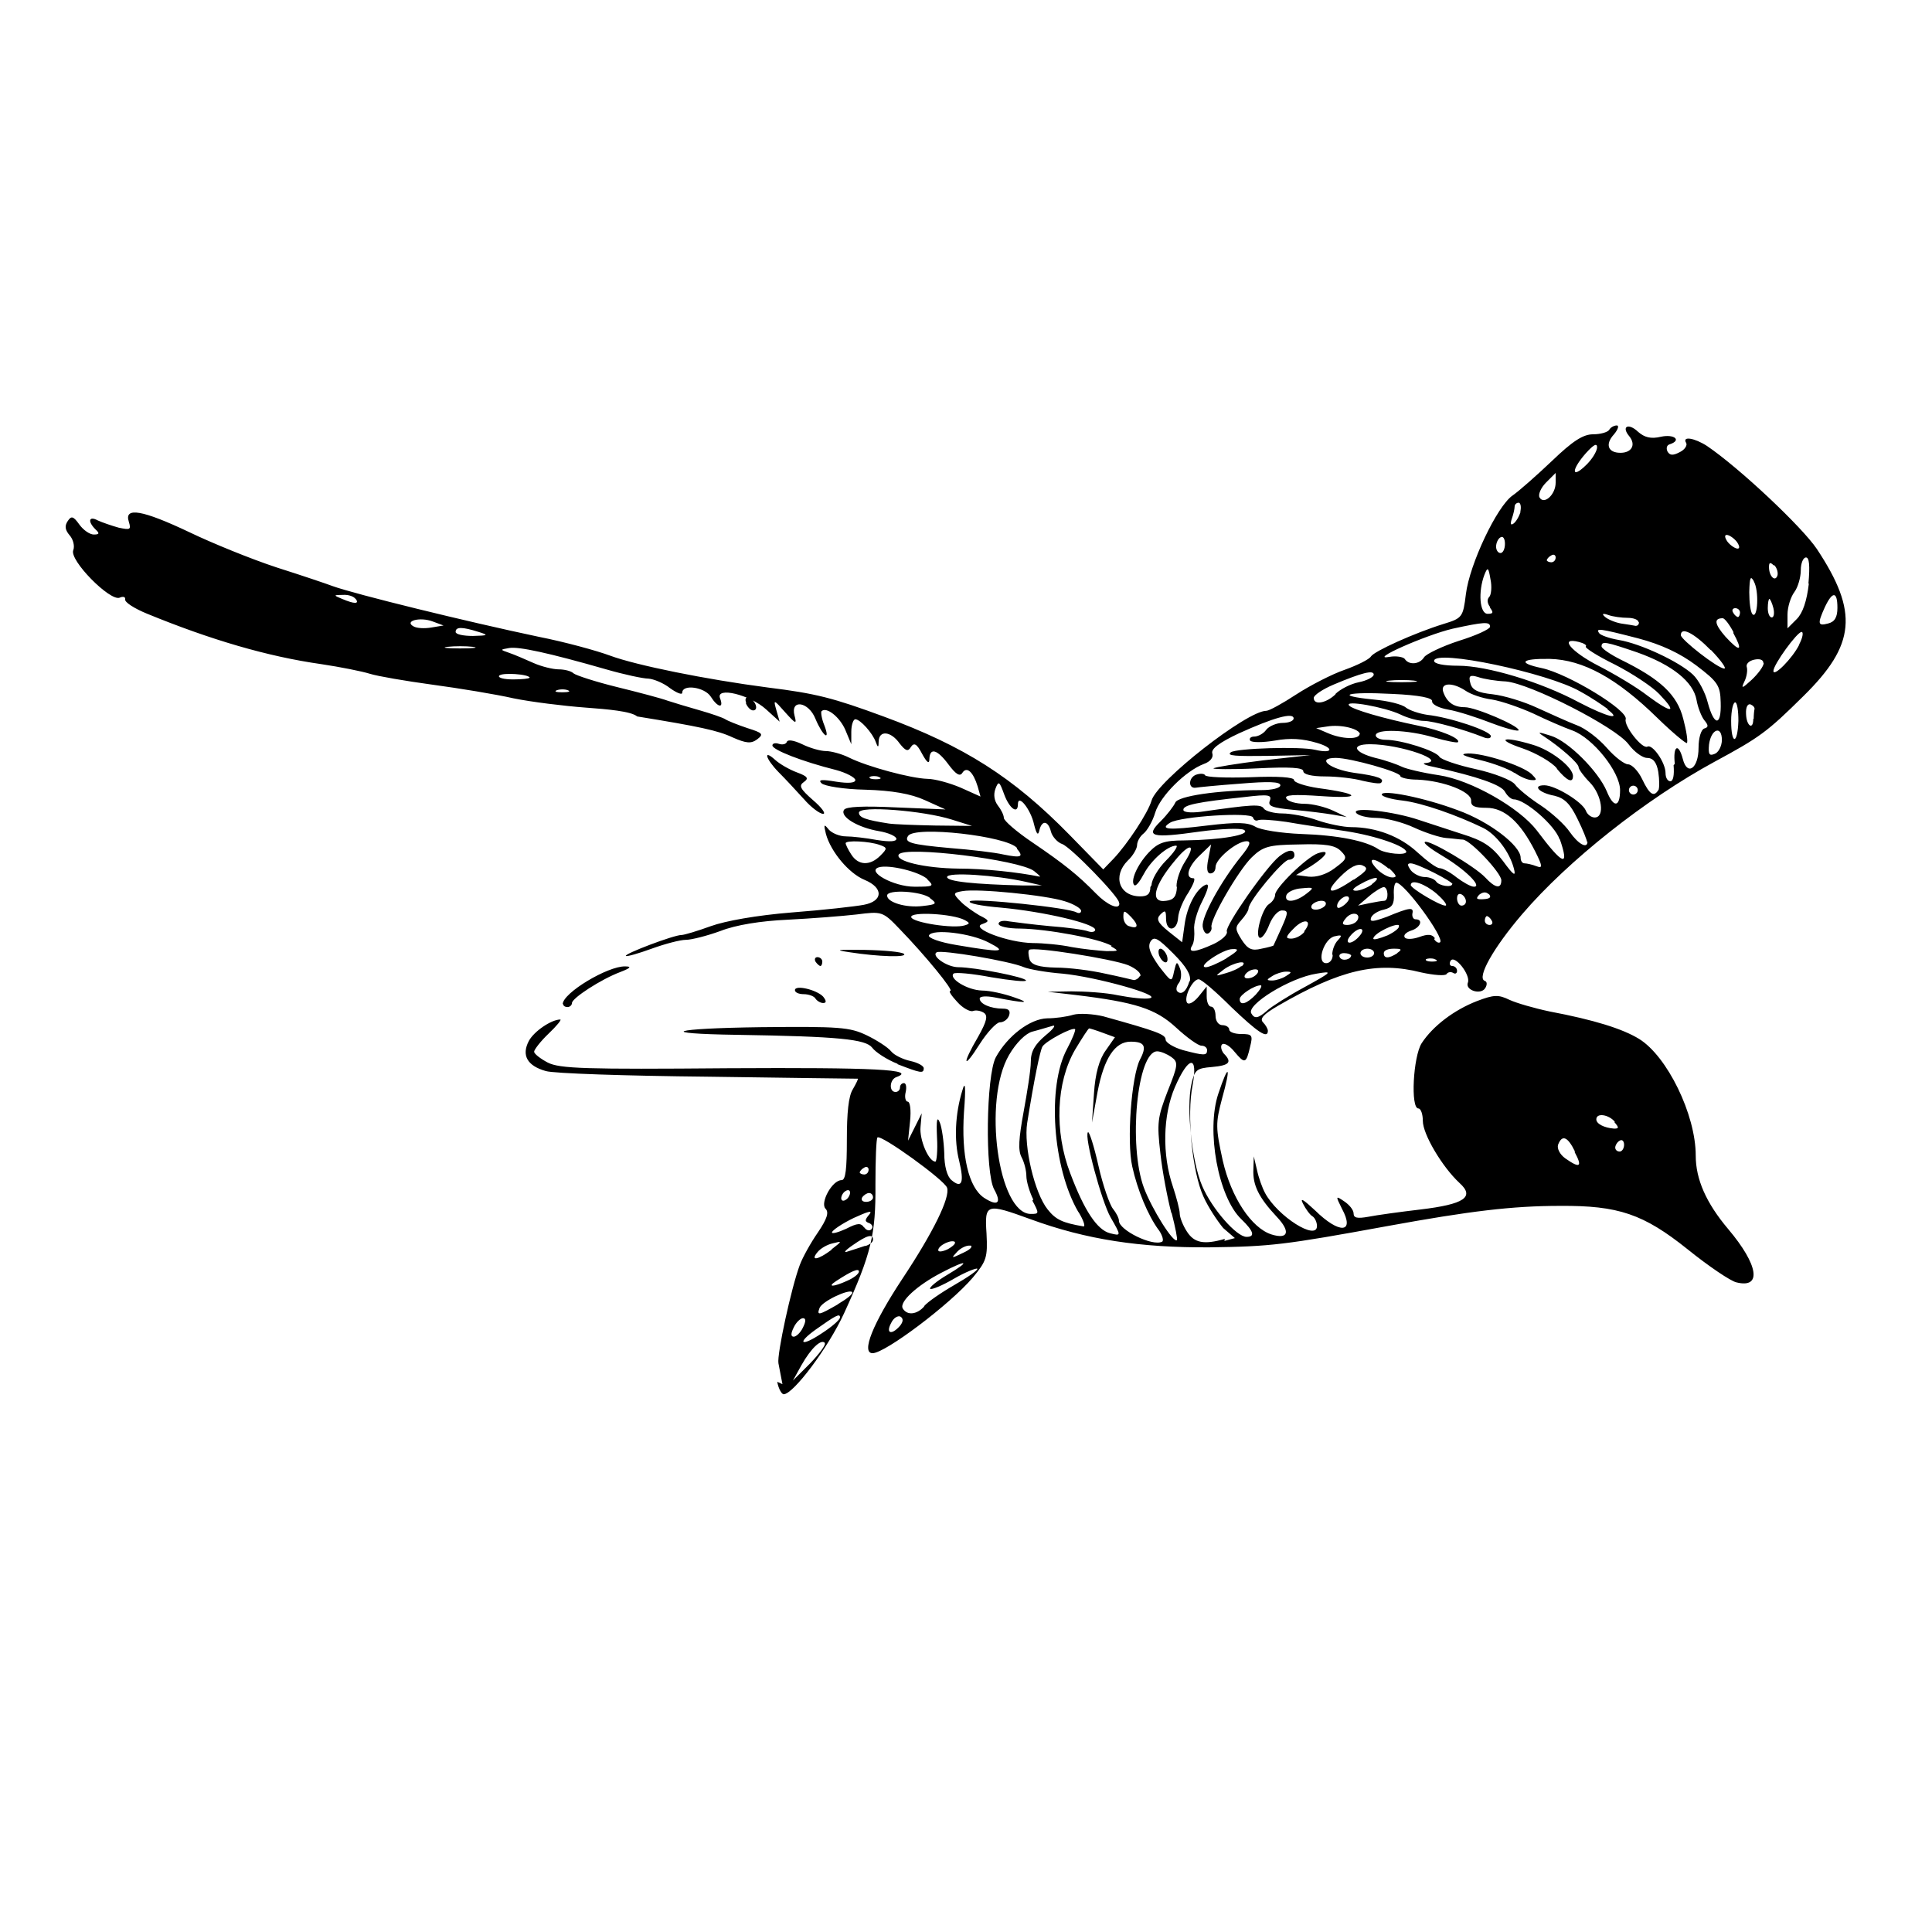 <?xml version="1.0" encoding="UTF-8" standalone="no"?>
<!-- Created with Inkscape (http://www.inkscape.org/) -->
<svg xmlns:dc="http://purl.org/dc/elements/1.1/" xmlns:cc="http://creativecommons.org/ns#" xmlns:rdf="http://www.w3.org/1999/02/22-rdf-syntax-ns#" xmlns:svg="http://www.w3.org/2000/svg" xmlns="http://www.w3.org/2000/svg" version="1.0" width="100%" height="100%" viewBox="0 0 48 48" id="svg2">
<defs id="defs8" />
<path d="m 19.44,34.39 c -0.03,-0.17 -0.08,-0.40 -0.10,-0.52 -0.04,-0.22 0.32,-1.88 0.53,-2.44 0.07,-0.19 0.27,-0.55 0.45,-0.81 0.23,-0.34 0.28,-0.50 0.19,-0.59 -0.14,-0.14 0.16,-0.71 0.40,-0.71 0.10,0 0.13,-0.28 0.13,-1.00 -0.00,-0.67 0.04,-1.09 0.15,-1.26 0.08,-0.14 0.14,-0.26 0.12,-0.26 -0.02,-0.00 -1.70,-0.02 -3.73,-0.05 -2.02,-0.02 -3.83,-0.08 -4.02,-0.14 -0.46,-0.13 -0.61,-0.39 -0.42,-0.75 0.13,-0.24 0.56,-0.53 0.78,-0.53 0.04,0 -0.09,0.16 -0.29,0.35 -0.20,0.19 -0.36,0.40 -0.36,0.45 0,0.05 0.15,0.17 0.34,0.27 0.30,0.15 0.92,0.17 4.48,0.14 3.62,-0.02 4.71,0.03 4.18,0.22 -0.17,0.06 -0.19,0.37 -0.02,0.37 0.06,0 0.11,-0.05 0.11,-0.11 0,-0.06 0.04,-0.11 0.10,-0.11 0.05,0 0.07,0.10 0.04,0.23 -0.03,0.12 -0.00,0.23 0.05,0.23 0.06,0 0.09,0.20 0.06,0.49 l -0.05,0.48 0.17,-0.34 0.17,-0.34 -0.03,0.34 c -0.03,0.31 0.20,0.86 0.37,0.86 0.03,0 0.06,-0.27 0.04,-0.60 -0.02,-0.44 9.72e-4,-0.54 0.07,-0.37 0.05,0.12 0.10,0.47 0.11,0.76 0.00,0.32 0.07,0.58 0.18,0.67 0.26,0.22 0.32,0.06 0.19,-0.48 -0.13,-0.51 -0.10,-1.17 0.08,-1.75 0.07,-0.25 0.09,-0.10 0.04,0.54 -0.07,1.07 0.11,1.87 0.50,2.13 0.34,0.22 0.44,0.13 0.25,-0.21 -0.23,-0.42 -0.20,-2.82 0.04,-3.28 0.29,-0.53 0.85,-0.96 1.28,-0.97 0.20,-0.00 0.49,-0.04 0.65,-0.09 0.15,-0.04 0.49,-0.02 0.74,0.04 1.33,0.37 1.55,0.45 1.55,0.58 0,0.07 0.19,0.19 0.43,0.26 0.53,0.14 0.60,0.14 0.60,0.00 0,-0.06 -0.06,-0.11 -0.14,-0.11 -0.08,0 -0.36,-0.20 -0.63,-0.45 -0.51,-0.47 -1.01,-0.63 -2.50,-0.81 l -0.69,-0.08 0.59,-0.01 c 0.32,-0.00 0.85,0.03 1.17,0.10 0.31,0.06 0.67,0.10 0.78,0.07 0.31,-0.07 -1.34,-0.53 -2.17,-0.61 -0.40,-0.03 -0.84,-0.11 -0.96,-0.16 -0.34,-0.15 -2.05,-0.44 -2.17,-0.37 -0.14,0.09 0.26,0.37 0.54,0.37 0.41,0 1.68,0.25 1.68,0.33 0,0.04 -0.38,0.00 -0.86,-0.08 -0.47,-0.09 -0.90,-0.13 -0.94,-0.09 -0.12,0.12 0.34,0.41 0.71,0.42 0.19,0.00 0.55,0.08 0.80,0.17 0.44,0.15 0.28,0.15 -0.49,-0.00 -0.21,-0.04 -0.37,-0.03 -0.37,0.03 0,0.13 0.27,0.25 0.58,0.25 0.14,0 0.19,0.05 0.15,0.17 -0.03,0.09 -0.13,0.17 -0.23,0.17 -0.08,0 -0.31,0.24 -0.50,0.54 -0.41,0.65 -0.45,0.52 -0.04,-0.18 0.22,-0.39 0.25,-0.53 0.14,-0.60 -0.08,-0.05 -0.20,-0.07 -0.27,-0.04 -0.07,0.02 -0.25,-0.07 -0.39,-0.23 -0.14,-0.15 -0.22,-0.27 -0.17,-0.27 0.10,0 -0.62,-0.88 -1.26,-1.54 -0.42,-0.44 -0.44,-0.44 -1.07,-0.36 -0.35,0.04 -1.12,0.10 -1.71,0.13 -0.67,0.03 -1.29,0.13 -1.67,0.28 -0.33,0.12 -0.72,0.22 -0.86,0.22 -0.14,0 -0.52,0.10 -0.85,0.22 -0.33,0.12 -0.61,0.20 -0.64,0.18 -0.05,-0.05 1.19,-0.52 1.38,-0.52 0.07,0 0.40,-0.10 0.73,-0.22 0.36,-0.13 1.14,-0.27 2.01,-0.34 0.78,-0.06 1.58,-0.15 1.79,-0.19 0.48,-0.09 0.50,-0.42 0.02,-0.62 -0.39,-0.16 -0.84,-0.70 -0.96,-1.14 -0.06,-0.24 -0.05,-0.26 0.07,-0.11 0.08,0.09 0.27,0.17 0.43,0.17 0.15,0.00 0.50,0.04 0.77,0.09 0.32,0.05 0.48,0.04 0.48,-0.03 0,-0.06 -0.19,-0.15 -0.43,-0.19 -0.53,-0.09 -0.98,-0.36 -0.87,-0.53 0.05,-0.08 0.47,-0.10 1.30,-0.06 l 1.22,0.05 -0.51,-0.23 c -0.35,-0.16 -0.82,-0.24 -1.48,-0.26 -0.53,-0.01 -1.02,-0.09 -1.09,-0.16 -0.09,-0.09 0.00,-0.10 0.36,-0.04 0.32,0.05 0.48,0.03 0.48,-0.04 0,-0.06 -0.22,-0.18 -0.48,-0.25 -0.84,-0.21 -1.58,-0.50 -1.58,-0.61 0,-0.05 0.07,-0.07 0.16,-0.04 0.09,0.03 0.18,0.01 0.20,-0.05 0.02,-0.06 0.17,-0.04 0.38,0.06 0.18,0.09 0.45,0.17 0.59,0.17 0.13,9.72e-4 0.39,0.07 0.57,0.16 0.46,0.23 1.55,0.52 1.95,0.53 0.18,9.7e-4 0.55,0.10 0.83,0.22 l 0.49,0.22 -0.07,-0.25 c -0.11,-0.36 -0.27,-0.51 -0.38,-0.34 -0.06,0.10 -0.16,0.04 -0.34,-0.20 -0.28,-0.38 -0.47,-0.44 -0.48,-0.14 -0.00,0.13 -0.06,0.09 -0.18,-0.13 -0.13,-0.25 -0.20,-0.29 -0.28,-0.17 -0.07,0.12 -0.13,0.10 -0.28,-0.09 -0.21,-0.30 -0.51,-0.34 -0.52,-0.05 -0.00,0.16 -0.02,0.16 -0.07,0.02 -0.08,-0.23 -0.39,-0.57 -0.51,-0.57 -0.05,0 -0.10,0.14 -0.10,0.31 l -0.00,0.31 -0.15,-0.36 c -0.14,-0.32 -0.47,-0.58 -0.59,-0.46 -0.02,0.02 0.00,0.18 0.07,0.35 0.16,0.42 -0.04,0.27 -0.22,-0.16 -0.17,-0.43 -0.63,-0.50 -0.52,-0.08 0.06,0.22 0.03,0.21 -0.23,-0.08 -0.29,-0.33 -0.30,-0.33 -0.22,-0.05 l 0.08,0.28 -0.33,-0.30 c -0.40,-0.37 -1.27,-0.58 -1.15,-0.28 0.10,0.26 -0.06,0.23 -0.23,-0.04 -0.15,-0.24 -0.71,-0.32 -0.71,-0.10 0,0.06 -0.13,0.01 -0.30,-0.11 -0.16,-0.13 -0.41,-0.23 -0.54,-0.24 -0.13,-0.00 -0.60,-0.10 -1.05,-0.23 -1.43,-0.41 -2.17,-0.57 -2.41,-0.53 -0.23,0.04 -0.23,0.04 -0.00,0.12 0.12,0.04 0.40,0.16 0.60,0.25 0.20,0.09 0.49,0.16 0.63,0.16 0.14,0 0.31,0.04 0.37,0.10 0.06,0.05 0.55,0.21 1.08,0.34 0.53,0.13 1.10,0.28 1.26,0.34 0.15,0.05 0.52,0.16 0.80,0.24 0.28,0.08 0.57,0.18 0.63,0.22 0.06,0.04 0.31,0.14 0.55,0.22 0.38,0.12 0.41,0.15 0.24,0.28 -0.15,0.11 -0.27,0.10 -0.61,-0.05 -0.36,-0.17 -0.83,-0.27 -2.37,-0.52 C 15.68,17.67 15.09,17.62 14.55,17.58 14.01,17.54 13.20,17.44 12.76,17.35 12.32,17.25 11.41,17.10 10.74,17.01 10.08,16.92 9.38,16.80 9.19,16.74 9.00,16.68 8.45,16.57 7.98,16.50 6.64,16.31 5.22,15.89 3.66,15.25 3.34,15.12 3.09,14.96 3.11,14.89 c 0.01,-0.06 -0.05,-0.08 -0.14,-0.04 -0.24,0.09 -1.25,-0.93 -1.15,-1.18 0.04,-0.10 -0.00,-0.27 -0.09,-0.37 -0.11,-0.13 -0.13,-0.23 -0.05,-0.35 0.09,-0.14 0.14,-0.13 0.29,0.08 0.10,0.14 0.26,0.25 0.36,0.25 0.14,0 0.15,-0.03 0.04,-0.13 -0.20,-0.20 -0.16,-0.34 0.06,-0.22 0.11,0.05 0.34,0.13 0.52,0.18 0.29,0.06 0.31,0.05 0.25,-0.15 -0.12,-0.37 0.34,-0.29 1.50,0.26 0.56,0.27 1.54,0.67 2.18,0.88 0.63,0.20 1.25,0.41 1.38,0.46 0.55,0.20 3.32,0.88 5.12,1.26 0.66,0.13 1.46,0.35 1.78,0.47 0.65,0.24 2.38,0.59 3.91,0.79 1.21,0.15 1.63,0.26 2.88,0.72 2.01,0.74 3.22,1.51 4.62,2.94 l 0.84,0.86 0.26,-0.27 c 0.34,-0.36 0.85,-1.13 0.94,-1.44 0.14,-0.49 2.37,-2.23 2.85,-2.23 0.07,0 0.40,-0.18 0.75,-0.41 0.34,-0.22 0.88,-0.50 1.20,-0.61 0.31,-0.11 0.61,-0.26 0.65,-0.33 0.08,-0.13 1.07,-0.58 1.81,-0.81 0.46,-0.14 0.48,-0.17 0.55,-0.74 0.09,-0.74 0.77,-2.18 1.16,-2.45 0.16,-0.11 0.60,-0.50 0.98,-0.86 0.51,-0.49 0.77,-0.66 1.02,-0.66 0.18,0 0.36,-0.05 0.40,-0.11 0.03,-0.06 0.12,-0.11 0.19,-0.11 0.06,0 0.03,0.10 -0.07,0.22 -0.23,0.25 -0.15,0.46 0.16,0.46 0.28,0 0.39,-0.20 0.22,-0.41 -0.21,-0.25 -0.02,-0.34 0.22,-0.11 0.16,0.14 0.32,0.18 0.57,0.12 0.33,-0.07 0.52,0.09 0.21,0.19 -0.07,0.02 -0.09,0.10 -0.05,0.18 0.06,0.10 0.14,0.10 0.31,0.01 0.12,-0.06 0.19,-0.17 0.15,-0.23 -0.10,-0.17 0.21,-0.12 0.52,0.08 0.81,0.55 2.36,2.01 2.73,2.56 1.04,1.57 0.96,2.38 -0.33,3.65 -0.91,0.90 -1.09,1.03 -2.22,1.64 -1.71,0.93 -3.63,2.45 -4.77,3.78 -0.72,0.84 -1.14,1.59 -0.93,1.66 0.06,0.02 0.06,0.10 0.01,0.18 -0.11,0.18 -0.51,0.05 -0.43,-0.14 0.07,-0.19 -0.33,-0.70 -0.43,-0.54 -0.04,0.07 -0.02,0.13 0.04,0.13 0.06,0 0.12,0.05 0.12,0.12 0,0.06 -0.04,0.09 -0.10,0.05 -0.05,-0.03 -0.13,-0.02 -0.16,0.03 -0.03,0.05 -0.31,0.03 -0.63,-0.04 -1.10,-0.28 -2.01,-0.07 -3.56,0.83 -0.36,0.21 -0.46,0.32 -0.37,0.41 0.06,0.06 0.12,0.16 0.12,0.21 0,0.21 -0.25,0.04 -0.91,-0.59 -0.38,-0.38 -0.74,-0.69 -0.81,-0.69 -0.15,0 -0.37,0.44 -0.29,0.58 0.04,0.06 0.16,0.00 0.28,-0.14 l 0.21,-0.26 0.00,0.25 c 0.00,0.14 0.05,0.25 0.11,0.25 0.06,0 0.11,0.10 0.11,0.23 0,0.12 0.07,0.23 0.17,0.23 0.09,0 0.17,0.05 0.17,0.11 0,0.06 0.13,0.11 0.30,0.11 0.27,0 0.29,0.03 0.22,0.31 -0.10,0.43 -0.13,0.44 -0.39,0.13 -0.12,-0.15 -0.26,-0.23 -0.31,-0.18 -0.04,0.04 -0.02,0.14 0.04,0.22 0.22,0.22 0.15,0.30 -0.29,0.34 -0.38,0.03 -0.43,0.07 -0.51,0.43 -0.13,0.58 0.01,1.93 0.27,2.53 0.24,0.56 0.85,1.26 1.10,1.26 0.22,0 0.18,-0.14 -0.13,-0.44 -0.57,-0.54 -0.88,-2.20 -0.57,-3.12 0.26,-0.78 0.32,-0.69 0.09,0.13 -0.16,0.61 -0.16,0.71 0.02,1.54 0.21,0.91 0.71,1.67 1.21,1.83 0.42,0.13 0.48,-0.07 0.13,-0.44 -0.44,-0.47 -0.60,-0.78 -0.58,-1.18 l 0.01,-0.32 0.08,0.34 c 0.04,0.19 0.13,0.44 0.20,0.57 0.31,0.58 1.29,1.20 1.29,0.82 0,-0.09 -0.05,-0.20 -0.11,-0.24 -0.06,-0.03 -0.17,-0.18 -0.24,-0.32 -0.08,-0.16 0.02,-0.09 0.30,0.17 0.61,0.60 1.00,0.57 0.67,-0.04 -0.16,-0.32 -0.16,-0.33 0.06,-0.18 0.12,0.08 0.23,0.21 0.23,0.30 0,0.11 0.09,0.13 0.37,0.08 0.20,-0.04 0.78,-0.12 1.29,-0.18 1.09,-0.13 1.36,-0.31 0.97,-0.66 -0.43,-0.40 -0.91,-1.21 -0.91,-1.54 0,-0.17 -0.05,-0.31 -0.11,-0.31 -0.20,0 -0.13,-1.29 0.08,-1.62 0.28,-0.43 0.81,-0.83 1.38,-1.05 0.42,-0.16 0.53,-0.16 0.80,-0.03 0.17,0.08 0.62,0.21 1.00,0.29 1.11,0.21 1.81,0.43 2.22,0.68 0.70,0.43 1.41,1.88 1.41,2.90 0,0.59 0.26,1.18 0.81,1.83 0.75,0.89 0.84,1.48 0.20,1.32 -0.14,-0.03 -0.69,-0.40 -1.21,-0.82 -1.10,-0.88 -1.72,-1.09 -3.17,-1.08 -1.19,0.00 -2.25,0.13 -4.28,0.50 -2.57,0.47 -2.91,0.51 -4.43,0.53 -1.72,0.01 -3.06,-0.19 -4.45,-0.70 -1.10,-0.40 -1.14,-0.39 -1.09,0.36 0.03,0.59 0.00,0.68 -0.34,1.09 -0.57,0.67 -2.18,1.88 -2.49,1.88 -0.29,0.00 -0.00,-0.73 0.74,-1.85 0.77,-1.16 1.19,-2.02 1.11,-2.26 -0.06,-0.19 -1.64,-1.33 -1.73,-1.25 -0.03,0.03 -0.05,0.56 -0.05,1.17 0.01,1.23 -0.10,1.72 -0.78,3.20 -0.39,0.85 -1.26,2.01 -1.50,2.01 -0.05,0 -0.13,-0.14 -0.16,-0.31 z m 1.05,-1.03 c -0.09,-0.09 -0.33,0.12 -0.58,0.56 l -0.21,0.38 0.43,-0.43 c 0.23,-0.24 0.40,-0.47 0.36,-0.50 z m 0.38,-0.63 c 0,-0.11 -0.12,-0.04 -0.60,0.30 -0.49,0.35 -0.37,0.44 0.14,0.10 0.25,-0.16 0.46,-0.34 0.46,-0.40 z m -0.92,0.25 c 0.07,-0.14 0.08,-0.23 0.00,-0.23 -0.06,0 -0.17,0.10 -0.23,0.23 -0.07,0.14 -0.08,0.23 -0.00,0.23 0.06,0 0.17,-0.10 0.23,-0.23 z m 2.41,-0.04 c 0.08,-0.10 0.09,-0.18 0.01,-0.23 -0.06,-0.03 -0.17,0.03 -0.23,0.16 -0.14,0.26 0.01,0.31 0.22,0.07 z m -1.54,-0.54 c 0.22,-0.13 0.39,-0.26 0.35,-0.30 -0.08,-0.08 -0.75,0.23 -0.81,0.40 -0.07,0.19 -0.02,0.18 0.45,-0.09 z m 2.14,0.05 c 0.08,-0.10 0.43,-0.34 0.76,-0.53 0.33,-0.19 0.59,-0.37 0.56,-0.40 -0.02,-0.02 -0.29,0.08 -0.58,0.25 -0.29,0.17 -0.56,0.28 -0.59,0.25 -0.03,-0.03 0.16,-0.19 0.43,-0.35 0.59,-0.35 0.50,-0.39 -0.15,-0.05 -0.60,0.31 -1.06,0.73 -0.96,0.89 0.11,0.18 0.35,0.15 0.53,-0.05 z m -1.91,-0.63 c 0.16,-0.07 0.29,-0.17 0.29,-0.23 0,-0.09 -0.19,-0.01 -0.57,0.24 -0.23,0.15 -0.07,0.15 0.28,-0.01 z m -0.39,-0.78 c 0.27,-0.21 0.27,-0.21 0.03,-0.15 -0.14,0.03 -0.31,0.13 -0.38,0.22 -0.19,0.23 0.02,0.19 0.35,-0.06 z m 3.45,-0.09 c -0.07,-0.02 -0.22,0.04 -0.32,0.14 -0.17,0.18 -0.16,0.18 0.13,0.04 0.18,-0.08 0.26,-0.16 0.19,-0.19 z m -2.62,0.01 c 0.11,-0.03 0.20,-0.10 0.20,-0.16 0,-0.15 -0.14,-0.12 -0.51,0.14 -0.19,0.13 -0.24,0.20 -0.11,0.15 0.12,-0.04 0.32,-0.10 0.43,-0.14 z m 2.24,-0.10 c -0.08,-0.08 -0.42,0.08 -0.42,0.20 0,0.05 0.10,0.04 0.23,-0.02 0.13,-0.07 0.21,-0.15 0.18,-0.17 z m 5.05,-0.31 c -0.26,-0.36 -0.52,-0.98 -0.65,-1.57 -0.14,-0.63 -0.02,-2.23 0.19,-2.65 0.18,-0.34 0.12,-0.45 -0.23,-0.45 -0.39,0 -0.66,0.41 -0.82,1.24 l -0.14,0.77 0.05,-0.73 c 0.03,-0.48 0.13,-0.84 0.29,-1.06 l 0.23,-0.33 -0.30,-0.11 c -0.16,-0.06 -0.32,-0.11 -0.34,-0.11 -0.02,0 -0.17,0.23 -0.35,0.53 -0.47,0.81 -0.52,2.03 -0.12,3.07 0.35,0.93 0.67,1.41 0.99,1.49 0.28,0.07 0.28,0.07 0.01,-0.40 -0.22,-0.39 -0.66,-2.01 -0.56,-2.11 0.03,-0.03 0.15,0.34 0.26,0.83 0.11,0.49 0.28,0.97 0.36,1.07 0.08,0.10 0.15,0.23 0.15,0.30 0,0.23 0.83,0.64 1.07,0.52 0.05,-0.02 0.01,-0.16 -0.08,-0.29 z m 1.64,0.28 0.26,-0.07 -0.29,-0.25 C 30.25,30.34 30.02,30.00 29.90,29.73 29.62,29.12 29.48,27.70 29.63,26.96 c 0.14,-0.76 -0.10,-0.73 -0.44,0.05 -0.30,0.70 -0.32,1.68 -0.05,2.47 0.09,0.27 0.17,0.58 0.17,0.67 0,0.09 0.08,0.30 0.18,0.45 0.18,0.28 0.42,0.33 0.94,0.18 z m -1.32,-0.70 c -0.09,-0.34 -0.22,-1.01 -0.27,-1.47 -0.09,-0.77 -0.07,-0.90 0.18,-1.55 0.26,-0.65 0.27,-0.72 0.09,-0.85 -0.10,-0.07 -0.26,-0.14 -0.35,-0.14 -0.50,0 -0.72,2.34 -0.33,3.39 0.20,0.53 0.73,1.38 0.82,1.30 0.02,-0.02 -0.04,-0.32 -0.13,-0.67 z m -7.63,0.36 c 0.05,0.08 0.13,0.10 0.18,0.05 0.05,-0.05 0.02,-0.12 -0.05,-0.15 -0.12,-0.04 -0.12,-0.08 -0.00,-0.22 0.09,-0.11 -0.04,-0.07 -0.39,0.09 -0.29,0.14 -0.54,0.31 -0.54,0.36 -0.00,0.04 0.15,0.00 0.35,-0.09 0.29,-0.15 0.37,-0.15 0.45,-0.03 z m 5.32,-0.38 c -0.64,-1.10 -0.78,-3.12 -0.28,-4.05 0.13,-0.24 0.22,-0.47 0.20,-0.49 -0.06,-0.06 -0.72,0.29 -0.81,0.43 -0.06,0.10 -0.21,0.83 -0.38,1.90 -0.09,0.57 0.18,1.74 0.51,2.15 0.20,0.25 0.36,0.33 0.89,0.42 0.05,0.00 0,-0.15 -0.12,-0.35 z m -1.12,-0.31 c -0.09,-0.18 -0.17,-0.45 -0.17,-0.58 0,-0.13 -0.05,-0.34 -0.12,-0.47 -0.09,-0.17 -0.07,-0.46 0.05,-1.12 0.09,-0.49 0.18,-1.05 0.18,-1.25 0,-0.26 0.10,-0.43 0.37,-0.66 0.20,-0.16 0.27,-0.27 0.16,-0.23 -0.11,0.03 -0.33,0.10 -0.49,0.14 -0.16,0.04 -0.40,0.27 -0.58,0.58 -0.66,1.13 -0.27,3.95 0.54,3.95 0.21,0 0.21,-0.01 0.04,-0.33 z M 21.12,29.63 c 0,-0.06 -0.05,-0.08 -0.11,-0.04 -0.06,0.03 -0.11,0.12 -0.11,0.18 0,0.06 0.05,0.08 0.11,0.04 0.06,-0.03 0.11,-0.12 0.11,-0.18 z m 0.57,0.12 c 0,-0.06 -0.04,-0.11 -0.10,-0.11 -0.05,0 -0.13,0.05 -0.17,0.11 -0.03,0.06 0.00,0.11 0.10,0.11 0.09,0 0.17,-0.05 0.17,-0.11 z m -0.11,-0.69 c 0,-0.06 -0.05,-0.09 -0.11,-0.05 -0.06,0.03 -0.11,0.09 -0.11,0.12 0,0.02 0.05,0.05 0.11,0.05 0.06,0 0.11,-0.05 0.11,-0.12 z m 17.55,-0.45 c -0.18,-0.37 -0.32,-0.43 -0.42,-0.17 -0.03,0.09 0.04,0.24 0.18,0.34 0.37,0.26 0.43,0.21 0.23,-0.16 z m 1.22,-0.17 c 0,-0.09 -0.05,-0.14 -0.11,-0.10 -0.06,0.03 -0.11,0.12 -0.11,0.17 0,0.06 0.05,0.10 0.11,0.10 0.06,0 0.11,-0.08 0.11,-0.17 z m -0.23,-0.57 c -0.15,-0.18 -0.46,-0.23 -0.46,-0.06 0,0.11 0.19,0.21 0.44,0.23 0.12,0.00 0.13,-0.02 0.01,-0.16 z m -8.63,-2.77 c 0.10,-0.09 0.52,-0.36 0.93,-0.58 0.69,-0.38 0.70,-0.40 0.29,-0.33 -0.66,0.10 -1.76,0.78 -1.62,0.99 0.08,0.14 0.17,0.12 0.39,-0.07 z m -0.29,-0.39 c 0.11,-0.12 0.17,-0.23 0.12,-0.23 -0.16,0 -0.52,0.24 -0.52,0.34 0,0.18 0.18,0.12 0.40,-0.11 z m -1.64,-0.33 c 0.04,-0.15 -0.08,-0.36 -0.41,-0.69 -0.39,-0.39 -0.48,-0.44 -0.57,-0.29 -0.07,0.13 -0.00,0.30 0.21,0.60 0.32,0.41 0.32,0.42 0.38,0.13 0.06,-0.25 0.07,-0.26 0.15,-0.06 0.04,0.11 0.03,0.27 -0.03,0.35 -0.06,0.07 -0.08,0.17 -0.04,0.21 0.10,0.10 0.23,-0.00 0.30,-0.25 z m -0.76,-0.64 c -0.03,-0.09 -0.02,-0.17 0.03,-0.17 0.05,0 0.12,0.07 0.16,0.17 0.03,0.09 0.02,0.17 -0.03,0.17 -0.05,0 -0.12,-0.07 -0.16,-0.17 z m -0.47,0.51 c 0.03,-0.06 -0.09,-0.18 -0.30,-0.27 -0.41,-0.16 -2.37,-0.47 -2.46,-0.38 -0.03,0.02 -0.02,0.13 0.01,0.24 0.05,0.13 0.22,0.19 0.66,0.20 0.32,0.00 0.87,0.07 1.22,0.15 0.34,0.07 0.67,0.15 0.71,0.16 0.04,0.00 0.11,-0.03 0.15,-0.10 z m 2.93,-0.12 c 0,-0.05 -0.07,-0.06 -0.17,-0.03 -0.09,0.03 -0.17,0.11 -0.17,0.16 0,0.05 0.07,0.06 0.17,0.03 0.09,-0.03 0.17,-0.11 0.17,-0.16 z m 0.69,0.12 c 0.15,-0.09 0.15,-0.11 0,-0.11 -0.09,0 -0.25,0.05 -0.34,0.11 -0.15,0.09 -0.15,0.11 0,0.11 0.09,0 0.25,-0.05 0.34,-0.11 z m -1.10,-0.24 c 0.19,-0.18 -0.21,-0.10 -0.45,0.08 -0.22,0.17 -0.22,0.17 0.05,0.09 0.15,-0.04 0.33,-0.12 0.39,-0.18 z m -0.37,-0.21 c 0.29,-0.18 0.32,-0.23 0.14,-0.22 -0.24,0.00 -0.90,0.45 -0.66,0.45 0.07,9.72e-4 0.31,-0.10 0.51,-0.22 z m 2.62,-0.09 c 0,-0.11 0.06,-0.27 0.14,-0.35 0.11,-0.12 0.10,-0.14 -0.07,-0.10 -0.27,0.04 -0.48,0.67 -0.22,0.67 0.09,0 0.16,-0.09 0.16,-0.20 z m 0.46,0.02 c 0,-0.02 -0.08,-0.05 -0.17,-0.05 -0.09,0 -0.14,0.05 -0.10,0.11 0.06,0.10 0.28,0.05 0.28,-0.06 z m 2.09,0.10 c -0.08,-0.03 -0.18,-0.02 -0.22,0.00 -0.03,0.03 0.03,0.06 0.15,0.06 0.13,-0.00 0.16,-0.03 0.06,-0.06 z m -1.51,-0.15 c 0,-0.06 -0.07,-0.11 -0.17,-0.11 -0.09,0 -0.17,0.05 -0.17,0.11 0,0.06 0.07,0.11 0.17,0.11 0.09,0 0.17,-0.05 0.17,-0.11 z m 0.57,0 c 0.13,-0.09 0.12,-0.11 -0.08,-0.11 -0.14,-9.7e-4 -0.25,0.04 -0.25,0.11 0,0.14 0.12,0.14 0.34,0 z M 24.57,23.42 c -0.45,-0.24 -1.41,-0.35 -1.49,-0.18 -0.03,0.06 0.26,0.17 0.69,0.24 1.12,0.19 1.27,0.18 0.80,-0.06 z m 3.05,0.08 c -0.30,-0.18 -1.60,-0.42 -2.27,-0.43 -0.30,-0.00 -0.54,-0.05 -0.54,-0.12 0,-0.06 0.11,-0.09 0.25,-0.06 0.14,0.02 0.60,0.08 1.03,0.12 0.42,0.03 0.85,0.09 0.95,0.13 0.09,0.03 0.17,0.01 0.17,-0.04 0,-0.15 -1.26,-0.45 -2.34,-0.55 -0.49,-0.04 -0.84,-0.11 -0.77,-0.16 0.13,-0.08 2.46,0.16 2.65,0.28 0.06,0.03 0.11,0.01 0.11,-0.04 0,-0.06 -0.18,-0.17 -0.41,-0.24 -0.47,-0.15 -2.16,-0.32 -2.54,-0.25 -0.23,0.04 -0.24,0.06 -0.05,0.25 0.10,0.11 0.32,0.26 0.47,0.35 0.26,0.13 0.26,0.15 0.07,0.22 -0.30,0.10 0.64,0.46 1.26,0.47 0.25,0.00 0.69,0.04 0.97,0.10 0.28,0.05 0.67,0.09 0.86,0.10 0.31,0.00 0.32,0 0.11,-0.12 z m 2.52,-0.04 c 0.21,-0.10 0.37,-0.24 0.34,-0.32 -0.05,-0.13 0.98,-1.61 1.31,-1.87 0.22,-0.17 0.37,-0.18 0.37,-0.02 0,0.06 -0.06,0.11 -0.14,0.11 -0.14,0 -1.00,1.03 -1.00,1.21 0,0.05 -0.08,0.18 -0.18,0.29 -0.16,0.18 -0.16,0.22 0.01,0.49 0.15,0.23 0.25,0.28 0.49,0.22 0.16,-0.03 0.30,-0.07 0.30,-0.08 0.00,-0.00 0.09,-0.20 0.20,-0.44 0.17,-0.38 0.17,-0.43 0.01,-0.43 -0.10,0 -0.23,0.15 -0.31,0.34 -0.07,0.19 -0.17,0.34 -0.23,0.34 -0.15,0 0.04,-0.73 0.22,-0.84 0.08,-0.05 0.15,-0.15 0.15,-0.23 0,-0.17 0.78,-0.93 1.06,-1.03 0.33,-0.11 0.22,0.07 -0.17,0.32 l -0.37,0.22 0.31,0.04 c 0.19,0.02 0.44,-0.05 0.65,-0.21 0.31,-0.23 0.32,-0.26 0.15,-0.43 -0.14,-0.14 -0.38,-0.18 -1.04,-0.16 -0.75,0.01 -0.89,0.05 -1.17,0.32 -0.33,0.32 -1.06,1.58 -1.00,1.74 0.01,0.05 -0.02,0.12 -0.08,0.15 -0.06,0.03 -0.12,-0.04 -0.14,-0.17 -0.03,-0.24 0.45,-1.12 0.96,-1.75 0.22,-0.27 0.25,-0.37 0.13,-0.37 -0.24,0 -0.77,0.44 -0.77,0.64 0,0.09 -0.05,0.16 -0.13,0.16 -0.08,0 -0.10,-0.12 -0.05,-0.36 l 0.07,-0.36 -0.28,0.27 c -0.29,0.27 -0.38,0.57 -0.16,0.57 0.06,0 0.00,0.15 -0.12,0.35 -0.13,0.19 -0.25,0.47 -0.26,0.63 -0.02,0.34 -0.30,0.37 -0.30,0.02 0,-0.20 -0.02,-0.22 -0.14,-0.10 -0.11,0.11 -0.07,0.20 0.20,0.42 l 0.34,0.27 0.06,-0.43 c 0.06,-0.47 0.30,-0.91 0.53,-1.00 0.09,-0.03 0.06,0.11 -0.09,0.41 -0.13,0.25 -0.22,0.57 -0.20,0.71 0.01,0.13 -0.00,0.31 -0.05,0.39 -0.12,0.19 0.06,0.18 0.54,-0.04 z m 3.64,-0.21 c 0.08,-0.09 0.09,-0.17 0.02,-0.17 -0.06,0 -0.17,0.07 -0.25,0.17 -0.08,0.09 -0.09,0.17 -0.02,0.17 0.06,0 0.17,-0.07 0.25,-0.17 z m 0.98,-0.26 c -0.07,-0.07 -0.64,0.20 -0.64,0.33 0,0.04 0.15,0.00 0.35,-0.08 0.19,-0.09 0.32,-0.20 0.28,-0.24 z m 0.87,0.34 c 0.04,0.07 0.11,0.11 0.15,0.08 0.11,-0.11 -0.89,-1.48 -1.09,-1.48 -0.04,0 -0.07,0.13 -0.06,0.30 0.01,0.23 -0.04,0.32 -0.25,0.37 -0.15,0.03 -0.30,0.13 -0.32,0.21 -0.03,0.10 0.06,0.09 0.39,-0.03 0.58,-0.24 0.68,-0.25 0.64,-0.08 -0.01,0.07 0.02,0.14 0.08,0.14 0.20,0 0.12,0.21 -0.11,0.28 -0.12,0.04 -0.20,0.11 -0.16,0.17 0.03,0.05 0.19,0.05 0.36,-0.01 0.22,-0.08 0.32,-0.07 0.39,0.03 z m -3.23,-0.19 c 0.23,-0.28 0.01,-0.35 -0.26,-0.07 -0.20,0.20 -0.21,0.25 -0.06,0.25 0.10,0 0.25,-0.07 0.33,-0.17 z m -8.43,-0.28 c -0.29,-0.16 -1.38,-0.22 -1.33,-0.07 0.04,0.13 1.05,0.29 1.33,0.20 0.13,-0.04 0.13,-0.06 0,-0.13 z m 4.13,-0.08 c -0.17,-0.17 -0.19,-0.17 -0.19,-0.00 0,0.10 0.06,0.21 0.14,0.23 0.23,0.08 0.25,-0.02 0.05,-0.23 z m 5.62,0.09 c 0.11,-0.18 -0.13,-0.24 -0.28,-0.06 -0.11,0.13 -0.10,0.17 0.03,0.17 0.09,0 0.20,-0.04 0.24,-0.10 z m 3.34,-0.00 c -0.03,-0.06 -0.09,-0.11 -0.12,-0.11 -0.02,0 -0.05,0.05 -0.05,0.11 0,0.06 0.05,0.11 0.12,0.11 0.06,0 0.09,-0.05 0.05,-0.11 z M 23.11,22.31 c -0.22,-0.17 -1.07,-0.22 -1.07,-0.06 0,0.17 0.47,0.31 0.88,0.26 0.36,-0.04 0.37,-0.06 0.18,-0.20 z m 9.82,0.18 c 0.03,-0.06 -0.00,-0.11 -0.10,-0.11 -0.09,0 -0.20,0.05 -0.24,0.11 -0.03,0.06 0.00,0.11 0.10,0.11 0.09,0 0.20,-0.05 0.24,-0.11 z m 0.58,-0.20 c -0.07,-0.08 -0.29,0.08 -0.29,0.22 0,0.07 0.06,0.06 0.17,-0.02 0.09,-0.07 0.15,-0.16 0.12,-0.19 z m -5.71,0.13 c 0,-0.14 -1.19,-1.37 -1.41,-1.45 -0.12,-0.04 -0.25,-0.19 -0.28,-0.31 -0.07,-0.28 -0.23,-0.29 -0.29,-0.02 -0.03,0.13 -0.07,0.08 -0.13,-0.16 -0.08,-0.37 -0.40,-0.77 -0.40,-0.50 0,0.26 -0.21,0.11 -0.34,-0.24 -0.12,-0.33 -0.14,-0.35 -0.22,-0.14 -0.05,0.14 -0.03,0.29 0.06,0.41 0.08,0.10 0.15,0.24 0.15,0.31 0,0.07 0.31,0.34 0.71,0.61 0.78,0.53 1.13,0.81 1.58,1.27 0.27,0.28 0.58,0.42 0.58,0.25 z m 6.59,-0.04 c 0.12,-0.00 0.10,-0.34 -0.01,-0.34 -0.05,0 -0.22,0.10 -0.37,0.23 l -0.27,0.23 0.28,-0.06 c 0.15,-0.03 0.32,-0.06 0.37,-0.06 z m 1.31,-0.17 c -0.29,-0.25 -0.65,-0.38 -0.65,-0.22 0,0.08 0.72,0.51 0.86,0.51 0.06,-9.72e-4 -0.03,-0.13 -0.20,-0.28 z m 0.72,0.18 c 0,-0.06 -0.05,-0.14 -0.11,-0.17 -0.06,-0.03 -0.11,0.00 -0.11,0.10 0,0.09 0.05,0.18 0.11,0.18 0.06,0 0.11,-0.04 0.11,-0.10 z m -7.19,-0.37 c 0.00,-0.17 0.10,-0.44 0.21,-0.61 0.29,-0.45 0.12,-0.48 -0.24,-0.04 -0.54,0.64 -0.64,1.07 -0.23,1.01 0.19,-0.02 0.26,-0.11 0.27,-0.34 z m 3.22,0.19 c 0.21,-0.16 0.20,-0.17 -0.11,-0.14 -0.18,0.01 -0.35,0.09 -0.38,0.17 -0.06,0.20 0.22,0.18 0.49,-0.03 z m 4.54,0.01 c -0.07,-0.07 -0.15,-0.06 -0.24,0.01 -0.09,0.10 -0.07,0.12 0.11,0.11 0.16,-0.01 0.20,-0.05 0.13,-0.13 z M 28.61,21.99 c 0,-0.13 0.16,-0.41 0.36,-0.61 0.20,-0.20 0.31,-0.37 0.25,-0.37 -0.21,0 -0.62,0.36 -0.80,0.70 -0.10,0.19 -0.20,0.32 -0.24,0.28 -0.10,-0.10 0.07,-0.50 0.36,-0.81 0.23,-0.24 0.38,-0.30 0.88,-0.30 0.90,-0.01 1.67,-0.14 1.49,-0.26 -0.08,-0.05 -0.58,-0.03 -1.10,0.04 -1.20,0.17 -1.37,0.13 -0.97,-0.26 0.16,-0.16 0.32,-0.37 0.36,-0.46 0.06,-0.16 1.05,-0.31 2.13,-0.31 0.28,0 0.48,-0.05 0.48,-0.12 0,-0.09 -0.29,-0.10 -1.00,-0.04 -0.55,0.04 -1.05,0.09 -1.10,0.10 -0.19,0.03 -0.19,-0.24 0.00,-0.32 0.11,-0.04 0.21,-0.03 0.23,0.01 0.01,0.05 0.52,0.07 1.12,0.05 0.70,-0.03 1.09,-0.00 1.09,0.07 0,0.06 0.27,0.15 0.60,0.20 1.05,0.14 1.11,0.27 0.09,0.20 -0.71,-0.05 -0.94,-0.03 -0.88,0.06 0.04,0.07 0.24,0.13 0.45,0.13 0.20,0.00 0.52,0.08 0.71,0.17 l 0.34,0.16 -0.34,-0.06 c -0.18,-0.03 -0.63,-0.09 -0.99,-0.12 -0.52,-0.05 -0.64,-0.09 -0.58,-0.23 0.05,-0.14 -0.03,-0.16 -0.61,-0.09 -1.22,0.13 -1.54,0.20 -1.54,0.32 0,0.06 0.17,0.08 0.43,0.05 1.26,-0.18 1.50,-0.20 1.57,-0.08 0.04,0.06 0.25,0.12 0.46,0.12 0.20,0 0.60,0.07 0.87,0.17 0.26,0.09 0.65,0.17 0.84,0.17 0.62,9.72e-4 1.22,0.23 1.65,0.63 0.23,0.21 0.47,0.39 0.55,0.39 0.07,0 0.26,0.10 0.42,0.23 0.16,0.12 0.35,0.23 0.43,0.23 0.22,0 -0.23,-0.44 -0.79,-0.77 -0.27,-0.16 -0.47,-0.31 -0.43,-0.34 0.08,-0.08 1.25,0.61 1.50,0.88 0.24,0.26 0.40,0.30 0.40,0.07 0,-0.18 -0.75,-0.98 -0.95,-1.01 -0.07,-0.00 -0.26,-0.03 -0.42,-0.04 -0.15,-0.01 -0.52,-0.13 -0.80,-0.26 -0.28,-0.13 -0.70,-0.24 -0.94,-0.24 -0.23,-9.72e-4 -0.46,-0.06 -0.50,-0.13 -0.09,-0.15 0.94,-0.03 1.56,0.18 0.22,0.07 0.70,0.23 1.07,0.35 0.52,0.16 0.74,0.30 1.02,0.67 0.27,0.37 0.33,0.40 0.27,0.18 -0.11,-0.41 -0.44,-0.84 -0.76,-1.00 -0.66,-0.32 -1.51,-0.62 -2.00,-0.68 -0.28,-0.03 -0.52,-0.10 -0.52,-0.15 0,-0.13 1.04,0.07 1.89,0.39 0.78,0.28 1.56,0.88 1.56,1.18 0,0.08 0.04,0.14 0.10,0.14 0.05,0 0.19,0.03 0.29,0.07 0.16,0.06 0.16,0.01 -0.03,-0.37 -0.37,-0.73 -0.76,-1.08 -1.21,-1.08 -0.29,0 -0.39,-0.04 -0.38,-0.18 0.01,-0.22 -0.68,-0.49 -1.33,-0.52 -0.24,-0.00 -0.43,-0.05 -0.43,-0.09 0,-0.10 -1.24,-0.45 -1.60,-0.45 -0.50,0 -0.16,0.28 0.45,0.37 0.61,0.08 0.77,0.15 0.67,0.25 -0.03,0.03 -0.23,0.00 -0.45,-0.05 -0.21,-0.06 -0.64,-0.11 -0.94,-0.11 -0.33,0 -0.54,-0.05 -0.54,-0.13 0,-0.09 -0.33,-0.11 -1.15,-0.07 -0.63,0.03 -1.12,0.02 -1.08,-0.00 0.03,-0.03 0.59,-0.12 1.24,-0.20 l 1.17,-0.13 -1.07,0.02 c -0.78,0.01 -1.03,-0.00 -0.91,-0.09 0.14,-0.10 1.73,-0.15 2.10,-0.06 0.43,0.10 0.48,-0.04 0.05,-0.17 -0.37,-0.11 -0.67,-0.13 -1.06,-0.06 -0.30,0.05 -0.57,0.05 -0.61,-0.00 -0.03,-0.05 0.01,-0.10 0.10,-0.10 0.09,0 0.23,-0.07 0.30,-0.17 0.07,-0.09 0.26,-0.17 0.41,-0.17 0.15,0 0.27,-0.05 0.27,-0.11 0,-0.16 -0.50,-0.02 -1.36,0.37 -0.49,0.23 -0.70,0.39 -0.66,0.50 0.03,0.09 -0.04,0.20 -0.21,0.26 -0.45,0.17 -1.08,0.79 -1.21,1.21 -0.06,0.21 -0.20,0.45 -0.29,0.52 -0.09,0.07 -0.16,0.20 -0.16,0.29 0,0.08 -0.10,0.26 -0.23,0.38 -0.39,0.39 -0.21,0.89 0.31,0.89 0.18,0 0.25,-0.06 0.25,-0.23 z m 5.02,-0.13 c 0.34,-0.23 0.38,-0.29 0.22,-0.36 -0.13,-0.05 -0.31,0.04 -0.55,0.28 -0.43,0.43 -0.25,0.47 0.33,0.07 z m 0.45,0.11 c 0.28,-0.21 0.08,-0.21 -0.29,-0.00 -0.18,0.10 -0.22,0.16 -0.10,0.16 0.09,0.00 0.28,-0.07 0.40,-0.16 z M 23.05,21.85 c -0.19,-0.19 -0.97,-0.38 -1.22,-0.30 -0.31,0.10 0.37,0.48 0.89,0.48 0.47,0.00 0.50,-0.01 0.32,-0.18 z m 2.44,0.06 c -0.75,-0.17 -1.96,-0.25 -1.96,-0.12 0,0.11 0.66,0.18 1.90,0.21 l 0.46,0.00 -0.40,-0.09 z m 10.60,0.06 c 0,-0.07 -0.88,-0.52 -1.04,-0.52 -0.09,0 -0.09,0.04 0.00,0.17 0.07,0.09 0.23,0.17 0.35,0.17 0.11,0 0.24,0.05 0.28,0.11 0.07,0.11 0.40,0.16 0.40,0.06 z M 25.69,21.64 c -0.37,-0.28 -3.22,-0.63 -3.36,-0.41 -0.10,0.16 0.63,0.34 1.48,0.35 0.65,0.00 1.48,0.09 2.02,0.20 0.03,0.00 -0.03,-0.05 -0.14,-0.14 z m 8.81,-0.06 c -0.35,-0.29 -0.57,-0.29 -0.30,0.00 0.11,0.12 0.29,0.22 0.39,0.22 0.13,-0.00 0.11,-0.05 -0.08,-0.23 z M 21.87,21.26 c 0.18,-0.18 0.18,-0.20 -0.02,-0.27 -0.25,-0.09 -0.84,-0.12 -0.84,-0.04 0,0.03 0.06,0.16 0.14,0.28 0.17,0.27 0.46,0.29 0.72,0.03 z m 16.88,-0.40 c -0.11,-0.35 -0.86,-1.00 -1.14,-1.00 -0.06,0 -0.16,-0.08 -0.22,-0.19 -0.09,-0.17 -0.69,-0.38 -1.74,-0.61 -0.22,-0.04 -0.33,-0.09 -0.25,-0.10 0.59,-0.05 -0.61,-0.47 -1.36,-0.47 -0.49,0 -0.41,0.20 0.13,0.34 0.26,0.06 0.56,0.17 0.66,0.22 0.10,0.05 0.51,0.15 0.92,0.21 0.80,0.12 2.00,0.81 2.43,1.37 0.66,0.88 0.82,0.93 0.57,0.21 z m -13.48,0.21 c -0.25,-0.30 -2.55,-0.56 -2.71,-0.30 -0.10,0.16 0.05,0.21 1.05,0.30 0.51,0.04 1.11,0.11 1.32,0.16 0.45,0.09 0.51,0.06 0.33,-0.15 z m 9.67,0.10 c 0,-0.14 -0.73,-0.40 -1.50,-0.52 -0.47,-0.07 -1.14,-0.17 -1.48,-0.23 -0.34,-0.05 -0.66,-0.07 -0.71,-0.04 -0.04,0.02 -0.10,-0.00 -0.12,-0.07 -0.04,-0.14 -1.80,-0.03 -2.06,0.13 -0.27,0.17 -0.05,0.19 0.92,0.07 0.75,-0.09 1.01,-0.08 1.20,0.03 0.13,0.08 0.64,0.16 1.14,0.18 0.91,0.03 1.61,0.17 1.92,0.38 0.17,0.11 0.69,0.16 0.69,0.06 z m 4.49,-0.25 c 0,-0.04 -0.10,-0.30 -0.24,-0.58 -0.18,-0.37 -0.32,-0.51 -0.57,-0.57 -0.38,-0.07 -0.56,-0.26 -0.25,-0.26 0.27,9.72e-4 0.94,0.41 1.03,0.63 0.03,0.09 0.13,0.17 0.22,0.17 0.26,0 0.18,-0.56 -0.12,-0.87 -0.15,-0.15 -0.28,-0.33 -0.28,-0.38 0,-0.10 -0.47,-0.51 -0.87,-0.77 -0.17,-0.11 -0.13,-0.11 0.18,-0.01 0.43,0.13 1.18,0.88 1.39,1.38 0.17,0.42 0.33,0.40 0.33,-0.03 0,-0.45 -0.67,-1.29 -1.18,-1.48 -0.20,-0.07 -0.64,-0.26 -0.97,-0.42 -0.33,-0.15 -0.79,-0.31 -1.03,-0.35 -0.24,-0.03 -0.53,-0.13 -0.66,-0.22 -0.33,-0.22 -0.64,-0.20 -0.55,0.04 0.09,0.25 0.26,0.37 0.53,0.37 0.27,0.00 1.34,0.46 1.34,0.57 0,0.04 -0.29,-0.03 -0.66,-0.17 -0.36,-0.14 -0.85,-0.30 -1.09,-0.34 -0.23,-0.04 -0.41,-0.13 -0.40,-0.21 0.01,-0.08 -0.31,-0.15 -0.99,-0.18 -1.13,-0.06 -1.47,0.04 -0.46,0.14 0.35,0.03 0.71,0.12 0.80,0.20 0.09,0.07 0.33,0.15 0.53,0.18 0.56,0.06 1.58,0.40 1.58,0.53 0,0.06 -0.09,0.07 -0.20,0.02 -0.45,-0.18 -1.23,-0.40 -1.47,-0.40 -0.13,0 -0.40,-0.07 -0.58,-0.16 -0.38,-0.18 -1.41,-0.37 -1.27,-0.22 0.09,0.10 0.85,0.32 1.72,0.50 0.55,0.11 1.06,0.32 0.98,0.41 -0.02,0.02 -0.29,-0.03 -0.60,-0.12 -0.64,-0.19 -1.44,-0.22 -1.44,-0.05 0,0.06 0.11,0.11 0.25,0.11 0.38,0.00 1.24,0.27 1.33,0.42 0.04,0.07 0.45,0.21 0.91,0.31 0.45,0.10 0.89,0.27 0.97,0.38 0.07,0.10 0.36,0.34 0.64,0.52 0.27,0.18 0.60,0.48 0.72,0.66 0.21,0.30 0.44,0.43 0.44,0.24 z m -1.81,-1.72 c -0.13,-0.09 -0.52,-0.24 -0.86,-0.32 -0.41,-0.10 -0.51,-0.15 -0.29,-0.16 0.39,-0.01 1.35,0.30 1.58,0.51 0.14,0.14 0.14,0.16 0,0.15 -0.09,-0.00 -0.28,-0.08 -0.42,-0.18 z m 1.06,-0.11 c -0.12,-0.15 -0.51,-0.38 -0.86,-0.50 -0.68,-0.23 -0.48,-0.31 0.25,-0.09 0.46,0.13 1.01,0.56 1.01,0.78 0,0.19 -0.15,0.12 -0.40,-0.18 z m -15.04,1.27 c -0.70,-0.22 -2.30,-0.35 -2.30,-0.17 0,0.12 0.16,0.18 0.74,0.27 0.12,0.02 0.64,0.04 1.15,0.05 l 0.92,0.01 -0.51,-0.16 z m 17.05,-0.73 c 0,-0.06 -0.05,-0.11 -0.11,-0.11 -0.06,0 -0.11,0.05 -0.11,0.11 0,0.06 0.05,0.11 0.11,0.11 0.06,0 0.11,-0.05 0.11,-0.11 z m 0.51,0.01 c 0.03,-0.05 0.03,-0.26 -0.00,-0.46 -0.04,-0.24 -0.13,-0.35 -0.28,-0.35 -0.11,0 -0.32,-0.15 -0.46,-0.34 -0.31,-0.42 -2.44,-1.51 -3.05,-1.56 -0.24,-0.01 -0.55,-0.06 -0.69,-0.11 -0.20,-0.06 -0.24,-0.03 -0.19,0.15 0.04,0.17 0.18,0.24 0.56,0.28 0.27,0.03 0.77,0.18 1.11,0.34 0.33,0.15 0.77,0.35 0.98,0.43 0.20,0.07 0.54,0.33 0.74,0.56 0.20,0.23 0.44,0.41 0.53,0.41 0.09,0 0.25,0.16 0.35,0.37 0.18,0.38 0.29,0.45 0.40,0.27 z M 21.83,19.30 c -0.08,-0.03 -0.18,-0.02 -0.22,0.00 -0.03,0.03 0.02,0.06 0.15,0.06 0.13,-0.00 0.16,-0.03 0.06,-0.06 z m 19.78,-0.32 c -0.05,-0.45 0.09,-0.54 0.20,-0.12 0.11,0.43 0.39,0.23 0.39,-0.28 0,-0.24 0.06,-0.45 0.14,-0.48 0.11,-0.03 0.11,-0.08 0.00,-0.21 -0.07,-0.09 -0.16,-0.32 -0.19,-0.50 -0.08,-0.45 -0.60,-0.87 -1.47,-1.18 -0.79,-0.27 -0.89,-0.29 -0.89,-0.15 0,0.05 0.22,0.20 0.48,0.33 0.98,0.48 1.40,0.87 1.55,1.47 0.08,0.30 0.12,0.57 0.09,0.60 -0.02,0.02 -0.35,-0.25 -0.73,-0.62 -1.01,-0.99 -1.85,-1.45 -2.68,-1.47 -0.71,-0.01 -0.81,0.10 -0.19,0.23 0.65,0.14 2.15,1.05 2.08,1.27 -0.05,0.16 0.41,0.75 0.54,0.68 0.12,-0.07 0.45,0.39 0.45,0.66 0,0.11 0.05,0.20 0.12,0.20 0.07,0 0.10,-0.15 0.08,-0.40 z m 1.17,-0.59 c 0,-0.38 -0.27,-0.28 -0.32,0.11 -0.02,0.23 0.00,0.29 0.14,0.23 0.09,-0.03 0.18,-0.19 0.18,-0.35 z m -8.99,-0.14 c 0,-0.14 -0.47,-0.26 -0.82,-0.20 l -0.27,0.04 0.28,0.12 c 0.36,0.16 0.80,0.17 0.80,0.02 z m 9.40,-0.34 c 0.00,-0.25 -0.03,-0.46 -0.08,-0.46 -0.05,0 -0.10,0.20 -0.10,0.46 0,0.60 0.16,0.60 0.18,0 z m 0.38,-0.05 c 0,-0.09 0.01,-0.20 0.02,-0.24 0.01,-0.04 -0.03,-0.09 -0.10,-0.12 -0.07,-0.02 -0.12,0.07 -0.11,0.24 0.01,0.30 0.18,0.41 0.18,0.12 z m -0.82,-0.41 c -0.01,-0.42 -0.07,-0.51 -0.61,-0.92 -0.40,-0.30 -0.87,-0.52 -1.44,-0.67 -0.97,-0.25 -1.06,-0.26 -0.97,-0.13 0.03,0.05 0.25,0.13 0.49,0.17 0.54,0.09 1.50,0.54 1.84,0.86 0.14,0.13 0.31,0.45 0.37,0.70 0.16,0.59 0.34,0.59 0.32,-0.01 z m -2.80,0.17 c -0.12,-0.09 -0.43,-0.30 -0.69,-0.44 -0.79,-0.46 -3.63,-1.06 -3.63,-0.76 0,0.07 0.23,0.12 0.60,0.12 0.71,0.00 2.05,0.40 3.00,0.91 0.71,0.37 1.09,0.46 0.70,0.17 z m 1.27,-0.38 c -0.17,-0.18 -0.67,-0.51 -1.10,-0.73 -0.43,-0.21 -0.76,-0.42 -0.72,-0.45 0.03,-0.03 -0.05,-0.08 -0.17,-0.11 -0.51,-0.13 -0.20,0.24 0.48,0.59 0.39,0.20 0.95,0.53 1.23,0.75 0.61,0.45 0.74,0.43 0.29,-0.04 z m -8.04,0.00 c 0.11,-0.11 0.37,-0.25 0.58,-0.29 0.20,-0.04 0.37,-0.13 0.37,-0.19 0,-0.12 -0.29,-0.05 -1.00,0.25 -0.26,0.11 -0.49,0.26 -0.49,0.33 0,0.19 0.31,0.13 0.54,-0.09 z m -19.07,-0.09 c -0.07,-0.03 -0.20,-0.03 -0.28,0 -0.07,0.03 -0.01,0.05 0.14,0.05 0.15,0 0.22,-0.02 0.14,-0.05 z m 29.70,-0.68 c 0,-0.08 -0.09,-0.11 -0.23,-0.08 -0.13,0.03 -0.21,0.11 -0.18,0.19 0.02,0.07 -0.00,0.23 -0.06,0.35 -0.09,0.19 -0.06,0.18 0.18,-0.04 0.16,-0.15 0.30,-0.34 0.30,-0.42 z m -8.67,0.44 c -0.17,-0.02 -0.46,-0.02 -0.63,0 -0.17,0.02 -0.03,0.04 0.31,0.04 0.34,0 0.49,-0.02 0.31,-0.04 z m -21.98,-0.07 c 0,-0.09 -0.70,-0.14 -0.76,-0.05 -0.03,0.05 0.12,0.09 0.35,0.09 0.22,0 0.40,-0.02 0.40,-0.04 z M 44.70,16.01 c 0.09,-0.17 0.11,-0.31 0.06,-0.31 -0.11,0 -0.70,0.81 -0.70,0.97 0,0.16 0.47,-0.31 0.64,-0.65 z m -2.20,0.14 c -0.41,-0.42 -0.74,-0.59 -0.74,-0.37 0,0.11 0.92,0.83 1.08,0.83 0.06,0 -0.08,-0.20 -0.33,-0.46 z m -7.12,0.18 c 0.05,-0.08 0.44,-0.27 0.87,-0.41 0.42,-0.13 0.77,-0.29 0.77,-0.35 0,-0.13 -0.15,-0.12 -0.93,0.05 -0.68,0.16 -2.12,0.80 -1.57,0.70 0.16,-0.03 0.34,-0.00 0.38,0.05 0.10,0.16 0.37,0.14 0.48,-0.04 z M 11.75,16.07 c -0.17,-0.02 -0.46,-0.02 -0.63,0 -0.17,0.02 -0.03,0.04 0.31,0.04 0.34,0 0.49,-0.02 0.31,-0.04 z m 31.32,-0.36 c -0.10,-0.19 -0.22,-0.35 -0.27,-0.35 -0.23,0 -0.20,0.15 0.07,0.46 0.37,0.40 0.44,0.36 0.19,-0.10 z m -31.18,-0.01 c -0.41,-0.13 -0.57,-0.13 -0.57,0 0,0.06 0.19,0.10 0.43,0.10 0.38,-0.01 0.40,-0.02 0.14,-0.10 z M 10.75,15.44 c -0.32,-0.12 -0.71,-0.01 -0.48,0.12 0.08,0.05 0.28,0.06 0.45,0.03 l 0.30,-0.05 -0.27,-0.10 z m 29.96,0.02 c 0,-0.06 -0.12,-0.11 -0.27,-0.11 -0.15,0 -0.37,-0.03 -0.48,-0.07 -0.14,-0.05 -0.17,-0.03 -0.09,0.04 0.06,0.06 0.24,0.14 0.40,0.17 0.15,0.02 0.32,0.05 0.37,0.06 0.04,0.00 0.08,-0.03 0.08,-0.09 z m 4.22,-0.96 c 0.04,-0.45 0.02,-0.65 -0.06,-0.65 -0.07,0 -0.13,0.14 -0.13,0.32 0,0.17 -0.07,0.42 -0.16,0.54 -0.09,0.12 -0.17,0.37 -0.17,0.56 l -0.00,0.34 0.23,-0.23 c 0.15,-0.15 0.25,-0.45 0.30,-0.88 z m 0.72,0.60 c 0,-0.41 -0.12,-0.42 -0.31,-0.02 -0.19,0.42 -0.18,0.48 0.08,0.41 0.16,-0.04 0.23,-0.15 0.23,-0.39 z m -2.42,0.12 c 0,-0.06 -0.05,-0.11 -0.12,-0.11 -0.06,0 -0.09,0.05 -0.05,0.11 0.03,0.06 0.09,0.11 0.12,0.11 0.02,0 0.05,-0.05 0.05,-0.11 z m 0.35,-0.77 c -0.09,-0.16 -0.11,-0.11 -0.12,0.26 -0.00,0.25 0.03,0.50 0.08,0.55 0.13,0.13 0.17,-0.59 0.03,-0.82 z m 0.48,0.66 c -0.03,-0.12 -0.08,-0.23 -0.10,-0.23 -0.02,0 -0.04,0.10 -0.04,0.23 0,0.12 0.04,0.23 0.10,0.23 0.05,0 0.07,-0.10 0.04,-0.23 z m -7.04,-0.03 c -0.07,-0.09 -0.08,-0.19 -0.02,-0.25 0.05,-0.05 0.07,-0.26 0.03,-0.44 -0.05,-0.30 -0.07,-0.31 -0.15,-0.11 -0.16,0.42 -0.12,0.97 0.08,0.97 0.14,0 0.15,-0.03 0.06,-0.15 z M 8.84,14.89 C 8.80,14.82 8.66,14.77 8.52,14.78 c -0.24,0.00 -0.24,0.01 -0.02,0.10 0.31,0.13 0.43,0.13 0.34,0 z M 44.07,14.05 c -0.09,-0.09 -0.12,-0.08 -0.12,0.04 0,0.22 0.15,0.38 0.21,0.21 0.02,-0.07 -0.01,-0.19 -0.08,-0.26 z m -5.42,-0.20 c 0,-0.06 -0.05,-0.09 -0.11,-0.05 -0.06,0.03 -0.11,0.09 -0.11,0.12 0,0.02 0.05,0.05 0.11,0.05 0.06,0 0.11,-0.05 0.11,-0.12 z m -1.26,-0.34 c 0,-0.13 -0.05,-0.20 -0.11,-0.16 -0.06,0.03 -0.11,0.14 -0.11,0.23 0,0.09 0.05,0.16 0.11,0.16 0.06,0 0.11,-0.10 0.11,-0.23 z m 5.76,-0.05 c -0.07,-0.09 -0.19,-0.17 -0.25,-0.17 -0.06,0 -0.05,0.07 0.02,0.17 0.07,0.09 0.19,0.17 0.25,0.17 0.06,0 0.05,-0.07 -0.02,-0.17 z m -5.38,-0.74 c 0.03,-0.12 0.01,-0.23 -0.04,-0.23 -0.05,0 -0.10,0.04 -0.10,0.10 0,0.05 -0.03,0.19 -0.07,0.30 -0.04,0.12 -0.03,0.17 0.04,0.12 0.06,-0.04 0.14,-0.17 0.18,-0.30 z m 0.88,-0.73 v -0.24 l -0.24,0.24 c -0.13,0.13 -0.20,0.30 -0.16,0.37 0.11,0.19 0.40,-0.07 0.40,-0.37 z m 1.03,-0.87 c -0.00,-0.12 -0.08,-0.08 -0.28,0.14 -0.37,0.42 -0.36,0.65 0.00,0.30 0.15,-0.14 0.28,-0.35 0.28,-0.45 z M 22.30,26.43 c -0.26,-0.10 -0.55,-0.29 -0.63,-0.40 -0.16,-0.21 -0.82,-0.28 -3.36,-0.32 -2.04,-0.03 -1.63,-0.16 0.59,-0.19 1.96,-0.02 2.21,-0.00 2.63,0.20 0.25,0.12 0.53,0.30 0.61,0.40 0.07,0.09 0.29,0.20 0.48,0.24 0.18,0.04 0.33,0.12 0.33,0.18 0,0.14 -0.08,0.12 -0.65,-0.10 z m -8.32,-1.48 c 0.00,-0.28 1.12,-0.95 1.55,-0.94 0.17,0.00 0.14,0.04 -0.12,0.14 -0.48,0.18 -1.20,0.65 -1.20,0.77 0,0.05 -0.05,0.10 -0.11,0.10 -0.06,0 -0.11,-0.03 -0.11,-0.08 z m 6.28,-0.14 c -0.03,-0.06 -0.17,-0.11 -0.29,-0.11 -0.12,0 -0.22,-0.04 -0.22,-0.10 0,-0.14 0.54,-0.01 0.70,0.16 0.08,0.10 0.09,0.16 0.00,0.16 -0.06,0 -0.15,-0.05 -0.19,-0.11 z m 0,-0.92 c -0.03,-0.06 -0.01,-0.11 0.05,-0.11 0.06,0 0.12,0.05 0.12,0.11 0,0.06 -0.02,0.11 -0.05,0.11 -0.02,0 -0.08,-0.05 -0.12,-0.11 z m 0.86,-0.23 c -0.41,-0.06 -0.34,-0.07 0.37,-0.06 0.49,0.01 0.92,0.05 0.97,0.10 0.09,0.09 -0.63,0.07 -1.34,-0.04 z m -1.16,-3.82 c -0.18,-0.20 -0.46,-0.50 -0.62,-0.66 -0.32,-0.33 -0.39,-0.58 -0.08,-0.30 0.11,0.10 0.35,0.24 0.54,0.31 0.27,0.10 0.30,0.15 0.17,0.24 -0.13,0.09 -0.09,0.17 0.23,0.45 0.21,0.18 0.33,0.34 0.25,0.34 -0.08,0 -0.30,-0.16 -0.48,-0.37 z M 18.54,17.47 c -0.04,-0.11 -0.01,-0.16 0.06,-0.13 0.17,0.05 0.26,0.31 0.11,0.31 -0.06,0 -0.14,-0.08 -0.18,-0.18 z" />
</svg>
